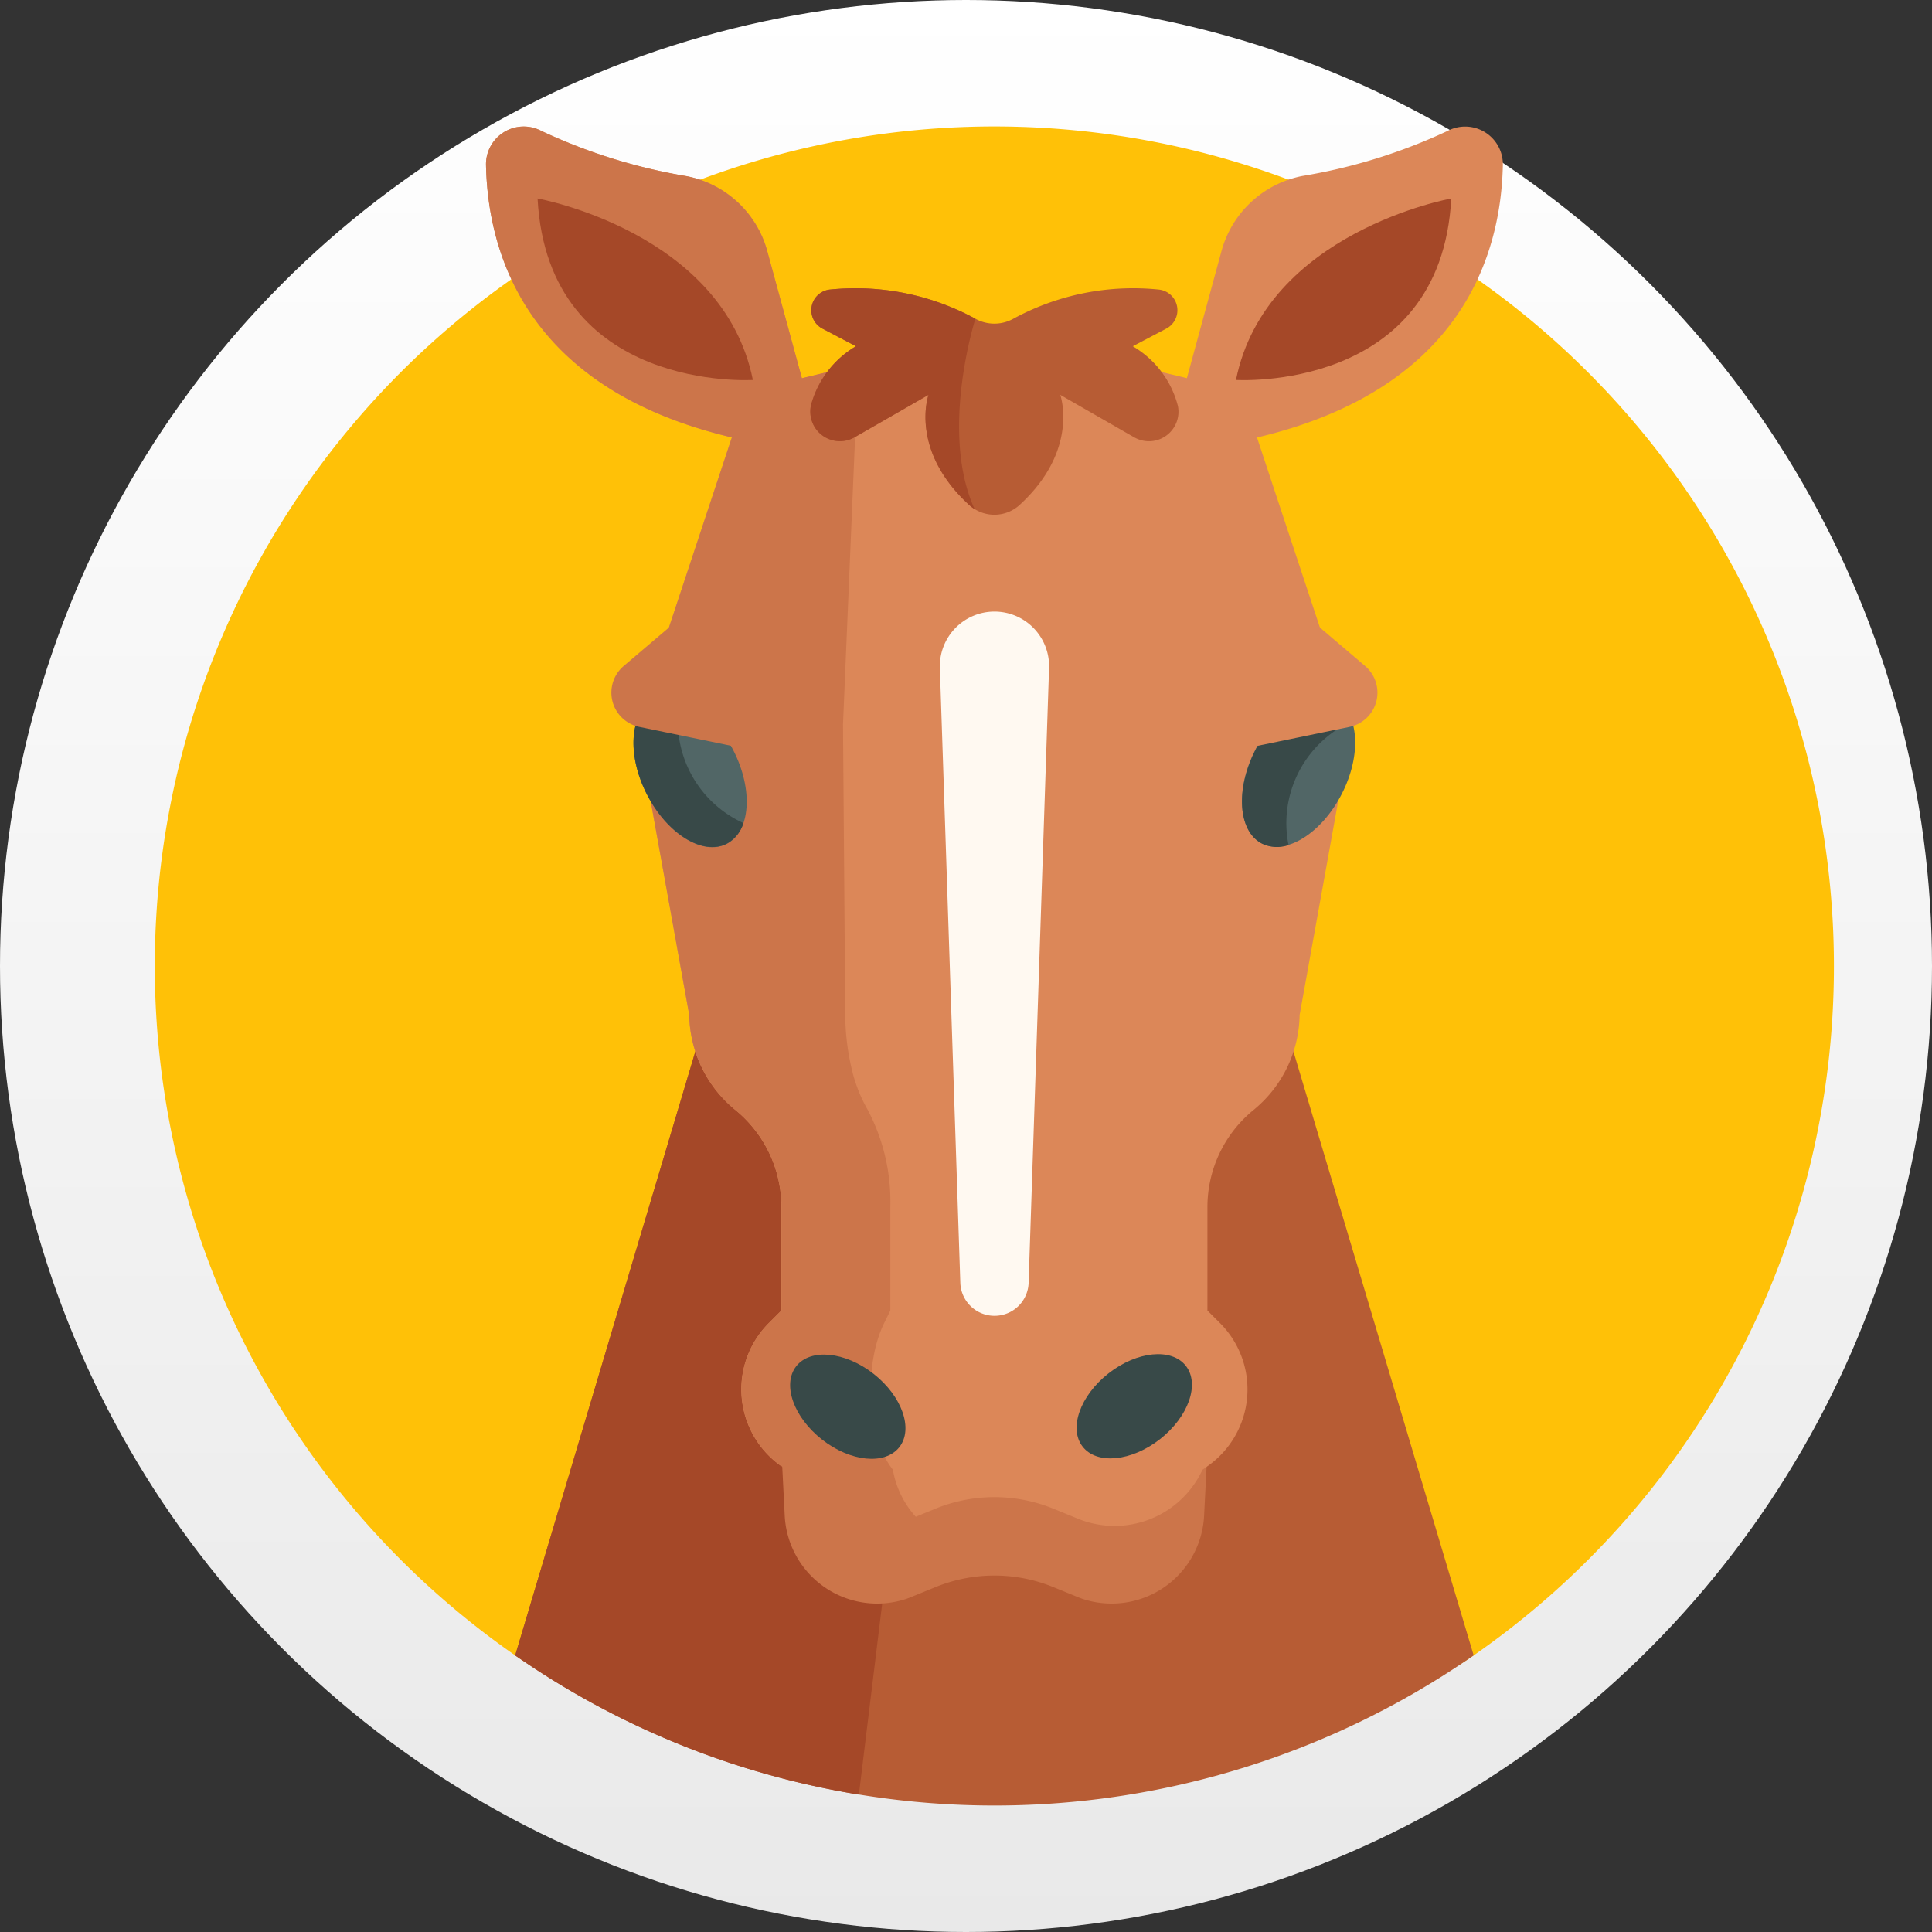 <svg xmlns="http://www.w3.org/2000/svg" xmlns:xlink="http://www.w3.org/1999/xlink" width="136" height="136" viewBox="0 0 136 136">
  <rect x="0" y="0" width="136" height="136" fill="#333333" stroke="none"/>
  <defs>
    <linearGradient id="linear-gradient" x1="0.5" x2="0.5" y2="1" gradientUnits="objectBoundingBox">
      <stop offset="0" stop-color="#fff"/>
      <stop offset="1" stop-color="#e9e9e9"/>
    </linearGradient>
  </defs>
  <g id="Grupo_1004856" data-name="Grupo 1004856" transform="translate(-285 -1522.096)">
    <circle id="Elipse_7652" data-name="Elipse 7652" cx="68" cy="68" r="68" transform="translate(285 1522.096)" fill="url(#linear-gradient)"/>
    <g id="caballo" transform="translate(295.904 1531.001)">
      <path id="Trazado_632220" data-name="Trazado 632220" d="M118.192,59.1a59.031,59.031,0,0,1-25.361,48.526c-9.566,6.662-21.194,1.766-33.736,1.766a59.346,59.346,0,0,1-9.541-.769c-8.887-1.44-17.106,3.938-24.195-1A59.1,59.1,0,1,1,118.192,59.1Z" transform="translate(0 0)" fill="#ffc107"/>
      <path id="Trazado_632221" data-name="Trazado 632221" d="M177.331,311.71a59.119,59.119,0,0,1-67.471,0l13.834-46.37h39.8Z" transform="translate(-84.499 -204.088)" fill="#b75c34"/>
      <path id="Trazado_632222" data-name="Trazado 632222" d="M140.911,265.34l-6.856,56.171a58.756,58.756,0,0,1-24.195-9.8l13.834-46.37Z" transform="translate(-84.499 -204.088)" fill="#a54828"/>
      <g id="Grupo_1004722" data-name="Grupo 1004722" transform="translate(23.306 -0.001)">
        <path id="Trazado_632223" data-name="Trazado 632223" d="M220.961,400.808l-.264,5.218a6.515,6.515,0,0,1-8.572,5.9q-.16-.056-.318-.121l-1.716-.7a10.976,10.976,0,0,0-8.314,0l-1.716.7q-.158.065-.318.121a6.515,6.515,0,0,1-8.572-5.9l-.264-5.218" transform="translate(-170.144 -308.284)" fill="#cc754a"/>
        <path id="Trazado_632224" data-name="Trazado 632224" d="M142.408,15.814l7.889,1.9,2.432-8.932a7.353,7.353,0,0,1,5.7-5.3A39.1,39.1,0,0,0,168.639.314a2.656,2.656,0,0,1,3.9,2.4c-.13,6.19-2.814,15.761-17.306,19.179l6.688,20.2-3.687,20.446a8.816,8.816,0,0,1-3.245,6.691,8.815,8.815,0,0,0-3.246,6.833v7.284l.89.89a6.6,6.6,0,0,1-.858,10.051l-.382.27A6.82,6.82,0,0,1,142.622,98l-1.716-.7a10.977,10.977,0,0,0-8.314,0l-1.386.567-1.172-.5c-3.375,1.381-5.148-.276-6.681-3.585l-.432-.041-1.2.547a6.6,6.6,0,0,1-.858-10.051l.89-.89V76.057a8.815,8.815,0,0,0-3.246-6.833,8.814,8.814,0,0,1-3.245-6.691l-3.687-20.446,6.688-20.2C103.773,18.471,101.088,8.9,100.959,2.709a2.656,2.656,0,0,1,3.9-2.4A39.1,39.1,0,0,0,115.064,3.49a7.353,7.353,0,0,1,5.7,5.3l2.432,8.932,7.889-1.9a24.135,24.135,0,0,1,11.319,0Z" transform="translate(-100.958 0.001)" fill="#dc8758"/>
        <path id="Trazado_632225" data-name="Trazado 632225" d="M129.6,94.557a6.613,6.613,0,0,0,1.611,3.31l-.33.136a6.82,6.82,0,0,1-8.772-3.446l-.381-.27a6.6,6.6,0,0,1-.859-10.051l.891-.889V76.062a8.819,8.819,0,0,0-3.246-6.833,8.8,8.8,0,0,1-3.246-6.69l-3.687-20.448,6.688-20.2C103.773,18.475,101.088,8.9,100.959,2.713a2.654,2.654,0,0,1,3.9-2.394A39.2,39.2,0,0,0,115.064,3.5a7.347,7.347,0,0,1,5.7,5.293l2.433,8.931,3.959-.956-1.066,25.326.159,20.448a16.769,16.769,0,0,0,.432,3.705,10.551,10.551,0,0,0,1.154,2.985,13.851,13.851,0,0,1,1.586,6.833v7.285l-.436.889c-1.413,2.892-1.212,7.692.42,10.051Z" transform="translate(-100.958 -0.003)" fill="#cc754a"/>
        <ellipse id="Elipse_7678" data-name="Elipse 7678" cx="2.94" cy="4.613" rx="2.94" ry="4.613" transform="translate(20.025 89.586) rotate(-51.904)" fill="#384948"/>
        <ellipse id="Elipse_7679" data-name="Elipse 7679" cx="4.613" cy="2.94" rx="4.613" ry="2.94" transform="translate(40.19 90.621) rotate(-38.096)" fill="#384948"/>
        <g id="Grupo_1004718" data-name="Grupo 1004718" transform="translate(8.748 38.874)">
          <ellipse id="Elipse_7680" data-name="Elipse 7680" cx="3.417" cy="5.655" rx="3.417" ry="5.655" transform="matrix(0.89, -0.456, 0.456, 0.89, 0, 3.116)" fill="#516666"/>
          <path id="Trazado_632226" data-name="Trazado 632226" d="M153.682,182.916a2.47,2.47,0,0,1-1.174,1.453c-1.68.861-4.2-.694-5.62-3.473s-1.22-5.73.461-6.591a2.471,2.471,0,0,1,1.865-.1,7.877,7.877,0,0,0,4.468,8.716Z" transform="translate(-144.305 -172.759)" fill="#384948"/>
        </g>
        <g id="Grupo_1004719" data-name="Grupo 1004719" transform="translate(51.579 38.842)">
          <ellipse id="Elipse_7681" data-name="Elipse 7681" cx="5.655" cy="3.417" rx="5.655" ry="3.417" transform="matrix(0.456, -0.89, 0.89, 0.456, 0, 10.065)" fill="#516666"/>
          <path id="Trazado_632227" data-name="Trazado 632227" d="M339.246,175.754a2.47,2.47,0,0,0-1.174-1.453c-1.68-.861-4.2.694-5.62,3.474s-1.22,5.73.461,6.591a2.471,2.471,0,0,0,1.865.1,7.877,7.877,0,0,1,4.468-8.716Z" transform="translate(-329.863 -172.724)" fill="#384948"/>
        </g>
        <path id="Trazado_632228" data-name="Trazado 632228" d="M145.827,143.266l-5.769,4.906a2.462,2.462,0,0,0,1.1,4.287l8.354,1.72,4.3-8.995Z" transform="translate(-130.364 -110.194)" fill="#cc754a"/>
        <path id="Trazado_632229" data-name="Trazado 632229" d="M317.45,143.266l5.769,4.906a2.462,2.462,0,0,1-1.1,4.287l-8.354,1.72-4.3-8.995Z" transform="translate(-261.333 -110.194)" fill="#dc8758"/>
        <g id="Grupo_1004720" data-name="Grupo 1004720" transform="translate(22.827 11.39)">
          <path id="Trazado_632230" data-name="Trazado 632230" d="M222.64,59.826l-5.2-2.987s1.374,3.868-2.862,7.75a2.631,2.631,0,0,1-3.167.289,2.547,2.547,0,0,1-.382-.289c-4.236-3.882-2.86-7.75-2.86-7.75l-5.2,2.986A2.084,2.084,0,0,1,199.9,57.54a6.879,6.879,0,0,1,3.159-4.122l-2.36-1.242a1.462,1.462,0,0,1,.522-2.748,17.653,17.653,0,0,1,10.245,2.054,2.761,2.761,0,0,0,2.67,0,17.655,17.655,0,0,1,10.247-2.054,1.462,1.462,0,0,1,.522,2.748l-2.36,1.242a6.851,6.851,0,0,1,3.179,4.214,2.079,2.079,0,0,1-3.083,2.193Z" transform="translate(-199.842 -49.338)" fill="#b75c34"/>
          <path id="Trazado_632231" data-name="Trazado 632231" d="M211.407,64.878a2.546,2.546,0,0,1-.382-.289c-4.236-3.882-2.86-7.75-2.86-7.75l-5.2,2.986a2.084,2.084,0,0,1-3.065-2.284,6.879,6.879,0,0,1,3.159-4.122l-2.36-1.242a1.462,1.462,0,0,1,.522-2.748,17.653,17.653,0,0,1,10.245,2.054s-2.542,7.94-.058,13.395Z" transform="translate(-199.842 -49.339)" fill="#a54828"/>
        </g>
        <path id="Trazado_632232" data-name="Trazado 632232" d="M243.187,197.482a2.406,2.406,0,0,1-2.4-2.326l-1.439-43.279a3.845,3.845,0,1,1,7.686,0l-1.439,43.279A2.4,2.4,0,0,1,243.187,197.482Z" transform="translate(-207.397 -113.761)" fill="#fff9f1"/>
        <g id="Grupo_1004721" data-name="Grupo 1004721" transform="translate(3.631 5.068)">
          <path id="Trazado_632233" data-name="Trazado 632233" d="M116.687,21.955S129.741,24.3,131.844,34.73C131.844,34.73,117.417,35.643,116.687,21.955Z" transform="translate(-116.687 -21.955)" fill="#a54828"/>
          <path id="Trazado_632234" data-name="Trazado 632234" d="M344.813,21.955S331.76,24.3,329.657,34.73C329.657,34.73,344.083,35.643,344.813,21.955Z" transform="translate(-280.494 -21.955)" fill="#a54828"/>
        </g>
      </g>
    </g>
  </g>
</svg>
